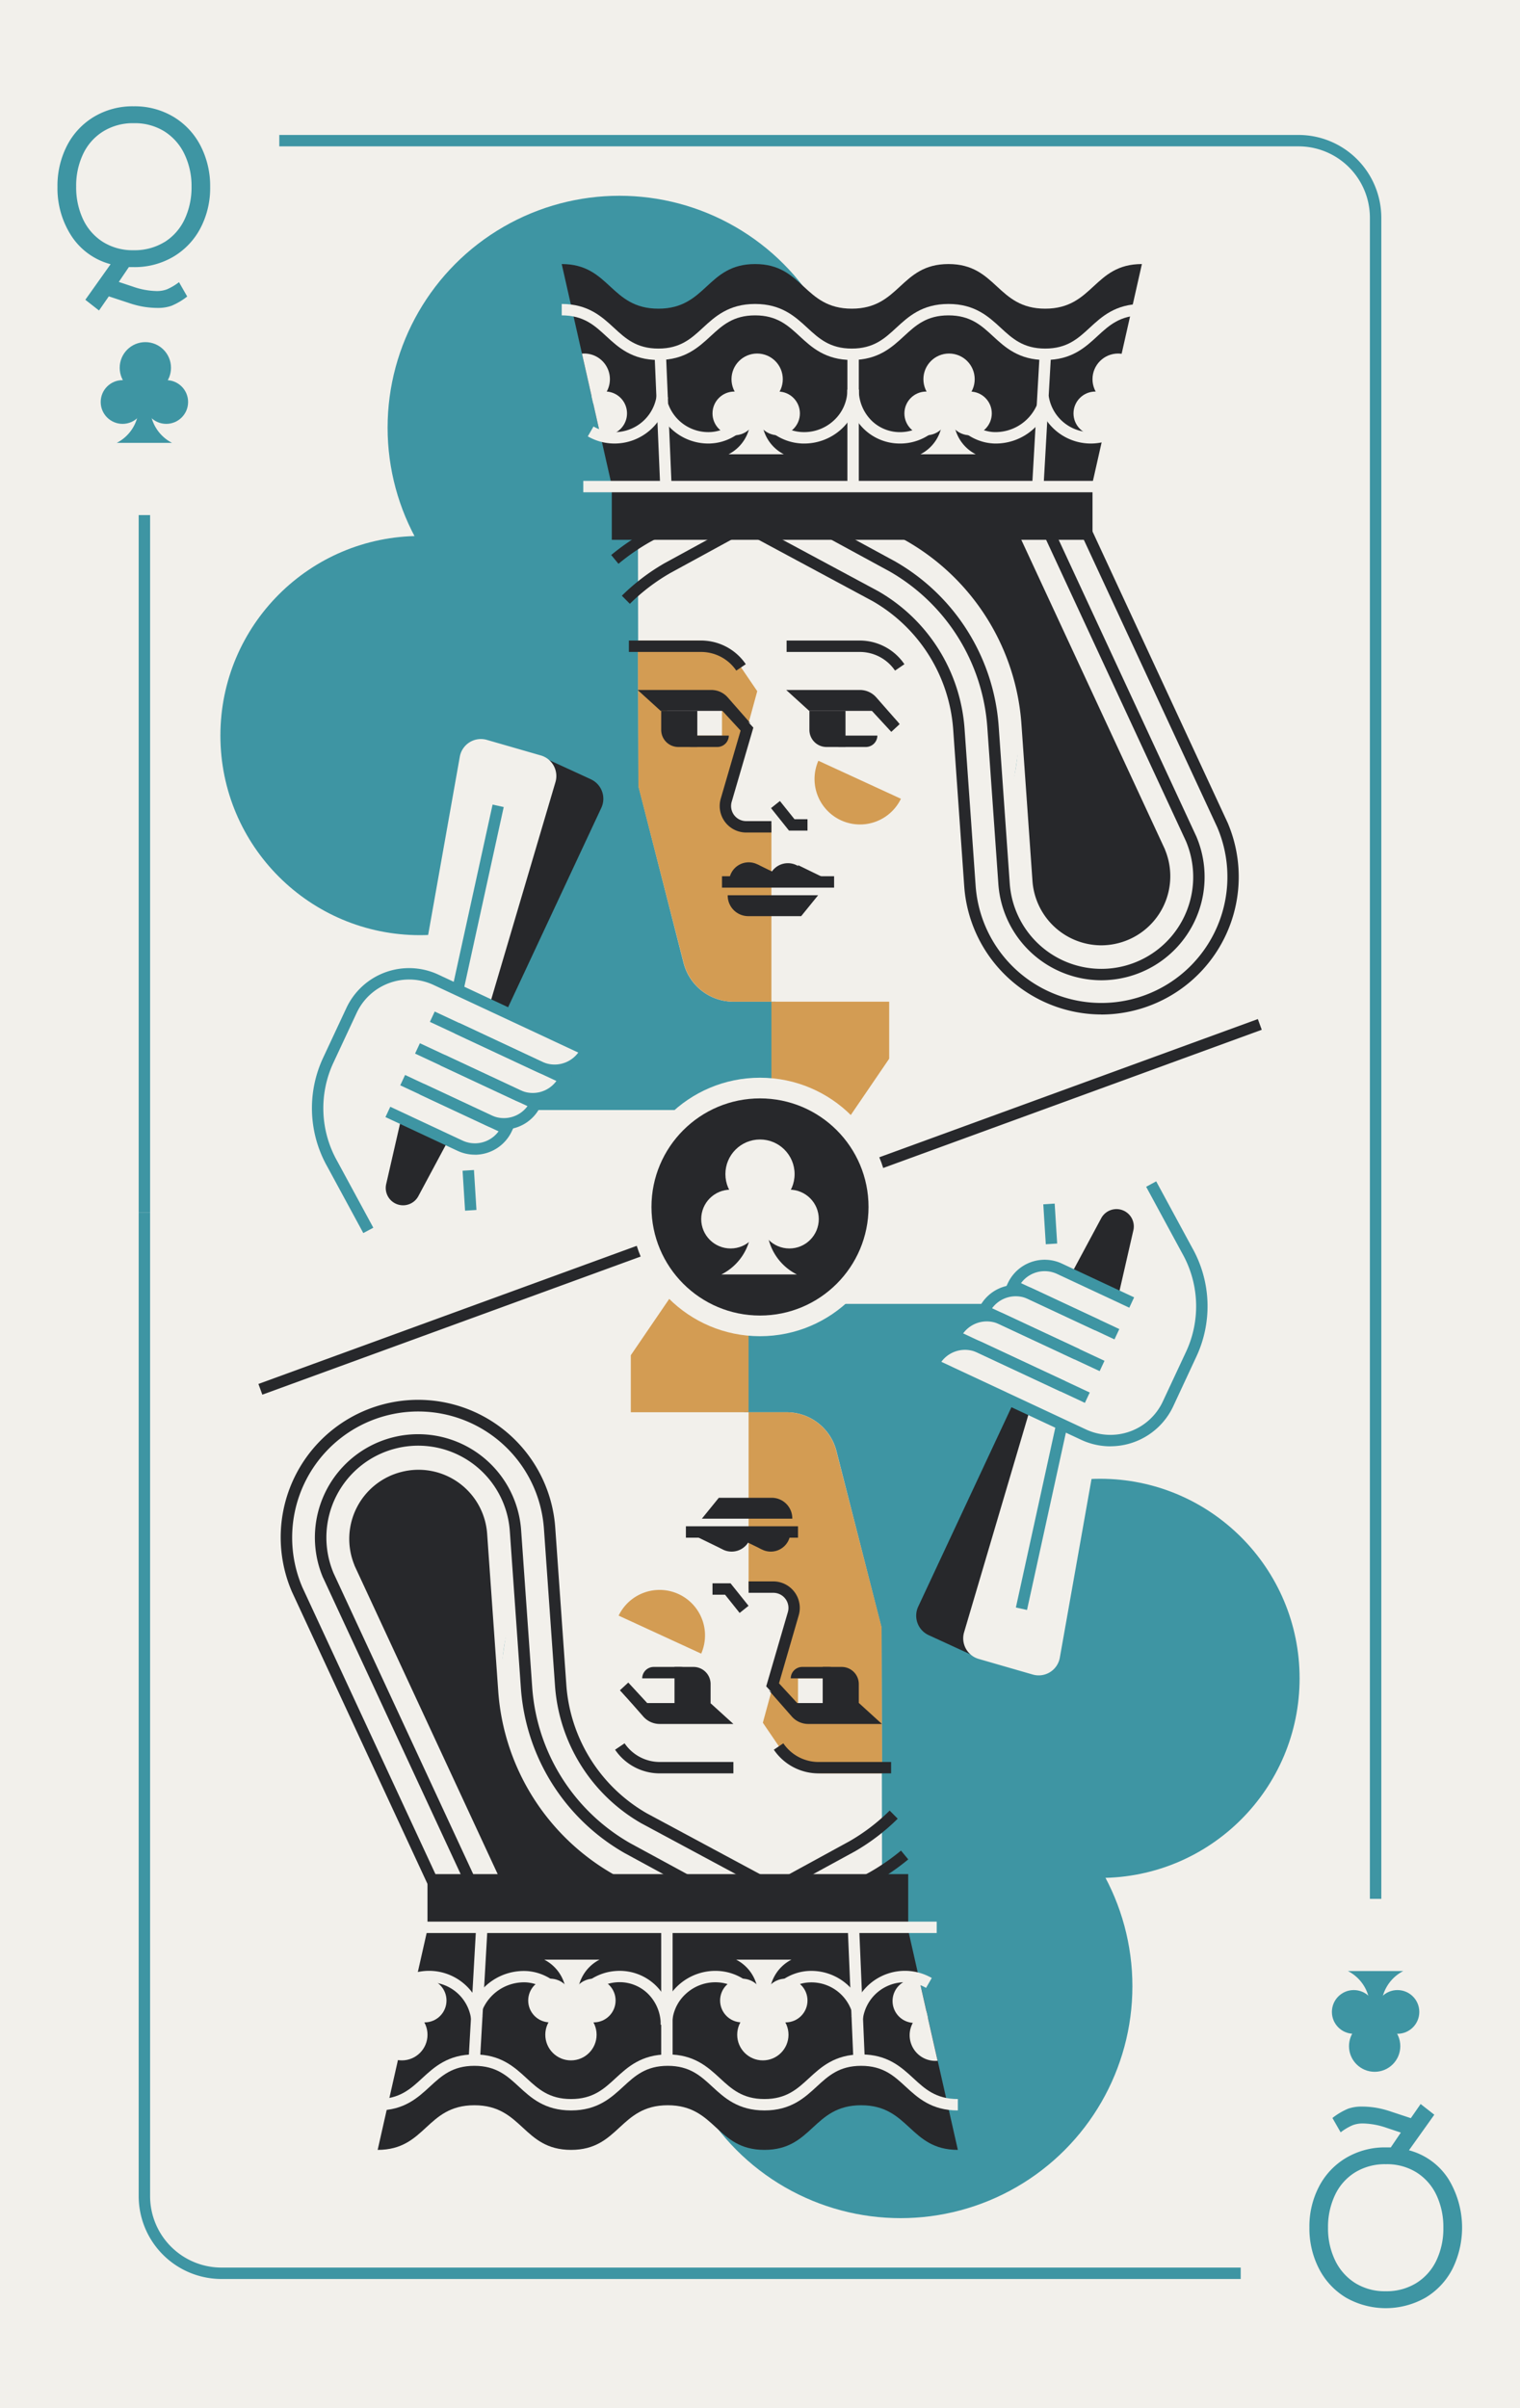 <svg xmlns="http://www.w3.org/2000/svg" viewBox="0 0 800 1267"><defs><style>.cls-1{fill:#f2f0eb;}.cls-2{fill:#3e95a3;}.cls-3{fill:#d39c53;}.cls-4{fill:#27282b;}</style></defs><title>Qc</title><g id="Layer_2" data-name="Layer 2"><rect class="cls-1" width="800" height="1267"/></g><g id="Layer_1" data-name="Layer 1"><circle class="cls-2" cx="326" cy="225" r="122"/><circle class="cls-2" cx="221" cy="387" r="105"/><circle class="cls-2" cx="431" cy="387" r="105"/><path class="cls-2" d="M414.34,534.54c16.18,19.78,2.13,49.46-23.43,49.46H193.17l.21-.11A193.12,193.12,0,0,0,299,411.73V330h55v82.15C354,451.78,385.65,499.47,414.34,534.54Z"/><path class="cls-2" d="M58.21,139a35.36,35.36,0,0,1-20.7-15,46,46,0,0,1-7.26-25.68,46.11,46.11,0,0,1,5-21.66A37.83,37.83,0,0,1,49.45,61.45a39.47,39.47,0,0,1,20.88-5.52,39.73,39.73,0,0,1,21.06,5.58,38,38,0,0,1,14.22,15.3,46.21,46.21,0,0,1,5,21.6,45.32,45.32,0,0,1-5.1,21.6,37.87,37.87,0,0,1-14.28,15.06,40.17,40.17,0,0,1-20.94,5.46H67.81l-5.28,7.8,7.56,2.52a39.75,39.75,0,0,0,12.48,2.28,15,15,0,0,0,5.28-.9,29.59,29.59,0,0,0,6.36-3.78L98.53,156a35.32,35.32,0,0,1-8.22,4.86,20.76,20.76,0,0,1-7,1.14,46.73,46.73,0,0,1-7.68-.6,49.14,49.14,0,0,1-7.8-2l-10.56-3.48-5.16,7.44-7.2-5.64Zm28.38-11.64a28.24,28.24,0,0,0,10.56-11.94,39.42,39.42,0,0,0,3.66-17.22,38.6,38.6,0,0,0-3.72-17.1A28.65,28.65,0,0,0,86.53,69.13a29.47,29.47,0,0,0-16.08-4.32,29.75,29.75,0,0,0-16.14,4.32A28.06,28.06,0,0,0,43.75,81a38.75,38.75,0,0,0-3.66,17.16,39.44,39.44,0,0,0,3.6,17.16,28.32,28.32,0,0,0,10.44,11.94,29.39,29.39,0,0,0,16.2,4.38A30,30,0,0,0,86.59,127.33Z"/><rect class="cls-2" x="73" y="271" width="6" height="367"/><path class="cls-2" d="M727,632h-6V114.54A37.58,37.58,0,0,0,683.46,77H147V71H683.46A43.59,43.59,0,0,1,727,114.54Z"/><circle class="cls-2" cx="76.5" cy="193.5" r="13.5"/><circle class="cls-2" cx="64.5" cy="211.5" r="11.5"/><circle class="cls-2" cx="87.5" cy="211.5" r="11.5"/><path class="cls-2" d="M90.55,233H61.45A21.26,21.26,0,0,0,73,214.09V205h6v9.09A21.26,21.26,0,0,0,90.55,233Z"/><path class="cls-1" d="M516,527H386a27.06,27.06,0,0,1-26.23-20.38L336,413.47,335.72,259H556.57Z"/><path class="cls-3" d="M335.71,337H367a25.43,25.43,0,0,1,21,11.14l10.55,15.51L382.7,421.72A9.72,9.72,0,0,0,392.08,434H406v93H386.07a27.08,27.08,0,0,1-26.22-20.33L336,413.85Z"/><path class="cls-4" d="M471.07,352.82A22.42,22.42,0,0,0,452.51,343H414v-6h38.51A28.4,28.4,0,0,1,476,349.45Z"/><path class="cls-4" d="M387.52,352.82A22.4,22.4,0,0,0,369,343H331v-6h38a28.41,28.41,0,0,1,23.52,12.45Z"/><polygon class="cls-3" points="468 556.99 406 647.85 406 527 468 527 468 556.99"/><path class="cls-4" d="M421.67,482H393.84A10.84,10.84,0,0,1,383,471.16V471h47.6Z"/><path class="cls-4" d="M404.38,464H383.74a10.32,10.32,0,0,1,20.64,0Z"/><path class="cls-4" d="M425,464H404.38A10.32,10.32,0,0,1,425,464Z"/><polygon class="cls-4" points="420.01 455.15 438.19 464 420.5 464 420.01 455.15"/><polygon class="cls-4" points="398.85 454.86 417.56 464 399.86 464 398.85 454.86"/><polygon class="cls-1" points="471.57 385 439.07 385 430.4 372 463.98 372 471.57 385"/><polygon class="cls-1" points="380 387 358.58 387 350.01 372 376.79 368.79 380 374.15 380 387"/><path class="cls-4" d="M384,374H347.7l-12.1-11h38.78a11.48,11.48,0,0,1,8.65,3.93l12,13.67Z"/><path class="cls-4" d="M377.53,393H363.74a10.85,10.85,0,0,1-9.71-6h29.56A6.07,6.07,0,0,1,377.53,393Z"/><path class="cls-4" d="M348,374h19a0,0,0,0,1,0,0v19a0,0,0,0,1,0,0H357a9,9,0,0,1-9-9V374A0,0,0,0,1,348,374Z"/><polygon class="cls-1" points="458 387 436.58 387 428.01 372 454.79 368.79 458 374.15 458 387"/><path class="cls-4" d="M461.09,374h-35.2l-12.1-11h38.78a11.48,11.48,0,0,1,8.65,3.93l12,13.67Z"/><path class="cls-4" d="M455.72,393H441.93a10.85,10.85,0,0,1-9.71-6h29.56A6.07,6.07,0,0,1,455.72,393Z"/><path class="cls-4" d="M426,374h19a0,0,0,0,1,0,0v19a0,0,0,0,1,0,0H435a9,9,0,0,1-9-9V374A0,0,0,0,1,426,374Z"/><path class="cls-3" d="M474.17,420.24a23.92,23.92,0,0,1-43.45-20Z"/><path class="cls-4" d="M406,438H392.74a13.94,13.94,0,0,1-13.39-17.84l10.44-35.78-11.7-12.68,4.41-4.07,14,15.17-11.39,39A7.95,7.95,0,0,0,392.74,432H406Z"/><polygon class="cls-4" points="425 437 415.27 437 405.8 425.16 410.48 421.42 418.15 431 425 431 425 437"/><rect class="cls-4" x="380" y="461" width="59" height="6"/><rect class="cls-4" x="461.87" y="366.56" width="6" height="18.95" transform="translate(-131.77 415.05) rotate(-42.71)"/><path class="cls-4" d="M316.49,425,233.34,602.81,207.8,584.65l60.87-180.38a11.29,11.29,0,0,1,15.41-6.65L311,410A11.29,11.29,0,0,1,316.49,425Z"/><path class="cls-1" d="M292.34,411.5,236.69,599.72l-28-14.14L242,398.13a11.28,11.28,0,0,1,14.23-8.87l28.45,8.2A11.27,11.27,0,0,1,292.34,411.5Z"/><path class="cls-1" d="M237.21,636.79l33.47-46.39s6.86-.55,11.16-9.77l-9.27-4.33a18.42,18.42,0,0,0,24.49-8.89l-13-6.07a18.42,18.42,0,0,0,24.49-8.88l-79.1-37A33.45,33.45,0,0,0,185,531.62l-12.24,26.19A59.5,59.5,0,0,0,175,612.45l7.1,12.48Z"/><path class="cls-4" d="M210.93,589.49l-7.7,33.58a9.12,9.12,0,0,0,17,6.15L235.89,600Z"/><path class="cls-2" d="M280.36,581a21.35,21.35,0,0,1-9.06-2l-52.84-24.7,2.54-5.44,52.84,24.7a15.43,15.43,0,0,0,19-4.84l-53.69-25.1,2.54-5.44L301.05,566l-1.27,2.72a21.28,21.28,0,0,1-12.1,11.07A21.55,21.55,0,0,1,280.36,581Z"/><path class="cls-2" d="M265.12,594.25a21.28,21.28,0,0,1-9-2L210.66,571l2.54-5.44,45.43,21.23a15.44,15.44,0,0,0,19-4.84l-46-21.48,2.54-5.44,51.66,24.15-1.27,2.71A21.44,21.44,0,0,1,265.12,594.25Z"/><path class="cls-2" d="M249.93,607.49a21.3,21.3,0,0,1-9.06-2l-38-17.77,2.54-5.43,38,17.77a15.45,15.45,0,0,0,19-4.85l-41.53-19.41,2.55-5.43,47.22,22.07-1.28,2.72a21.48,21.48,0,0,1-19.41,12.36Z"/><path class="cls-2" d="M191.21,648.73l-18.89-34.85a62.6,62.6,0,0,1-2.27-57.34l12.24-26.19a36.43,36.43,0,0,1,48.45-17.58L312.56,551l-1.27,2.72a21.45,21.45,0,0,1-28.48,10.33l-56.55-26.43,2.54-5.44,56.55,26.44a15.47,15.47,0,0,0,19-4.85L228.2,518.2a30.47,30.47,0,0,0-40.48,14.69l-12.23,26.19A56.6,56.6,0,0,0,177.56,611l18.92,34.91Z"/><rect class="cls-2" x="244.06" y="615.75" width="6" height="21.06" transform="translate(-38.57 16.62) rotate(-3.58)"/><rect class="cls-2" x="202.56" y="468.88" width="98.2" height="6" transform="translate(-263.17 616.64) rotate(-77.63)"/><path class="cls-4" d="M579.56,497.35a36.43,36.43,0,0,1-36.15-33.81L537.6,381A120.78,120.78,0,0,0,477,284.55l-.25-.14-40.61-22.07a3,3,0,0,1,1.43-5.64l85.33-.08a3,3,0,0,1,2.73,1.74L613.19,447a.54.54,0,0,1,0,.11,36.34,36.34,0,0,1-24.77,49.13A37,37,0,0,1,579.56,497.35ZM449.36,262.69,480,279.33a126.74,126.74,0,0,1,63.61,101.28l5.82,82.51a30.34,30.34,0,1,0,58.32-13.66L521,262.63Z"/><path class="cls-4" d="M436.58,260.08l40.61,22.07.16.09.15.08a123.77,123.77,0,0,1,62.09,98.88l5.82,82.51a33.4,33.4,0,0,0,33.15,31,33.79,33.79,0,0,0,8.19-1,33.32,33.32,0,0,0,22.72-45.06L521.91,260Z"/><path class="cls-4" d="M579.56,515.73a54.48,54.48,0,0,1-54.1-50.54l-5.82-82.52a102.79,102.79,0,0,0-51.5-82.08l-40.58-22.06,2.86-5.27,40.65,22.09a108.82,108.82,0,0,1,54.56,86.9l5.81,82.51a48.34,48.34,0,1,0,92.89-21.85l-.12-.3L531.68,243.25l5.44-2.52,92.56,199.41a.61.61,0,0,1,.05.12l.15.36a54.34,54.34,0,0,1-37,73.46A55,55,0,0,1,579.56,515.73Z"/><path class="cls-4" d="M579.56,533.73a72.55,72.55,0,0,1-72.06-67.28l-5.81-82.51a84.87,84.87,0,0,0-42.34-67.64l-60.77-32.66,2.84-5.28,60.85,32.7a90.87,90.87,0,0,1,45.4,72.46L513.49,466a66.34,66.34,0,1,0,127.49-30l-.27-.66L548,235.67l5.44-2.52,92.72,199.77.06.12.29.72a72.43,72.43,0,0,1-67,100Z"/><path class="cls-4" d="M325.51,296.63,321.69,292a121.42,121.42,0,0,1,17.25-11.93l44.11-24,2.87,5.27-44.05,23.94A114.33,114.33,0,0,0,325.51,296.63Z"/><path class="cls-4" d="M331.51,317.68l-4.22-4.26a109.43,109.43,0,0,1,22.48-17.12l56-30.59,2.88,5.27L352.7,301.53A103.5,103.5,0,0,0,331.51,317.68Z"/><rect class="cls-4" x="322" y="249" width="253" height="35"/><path class="cls-4" d="M601,138.92,575,254H321.66l-5.72-25.29-3.74-16.55-.83-3.67-5.07-22.43-10.66-47.14c25.44,0,25.44,23.48,50.89,23.48s25.44-23.48,50.89-23.48,25.45,23.48,50.89,23.48,25.45-23.48,50.89-23.48,25.45,23.48,50.9,23.48S575.55,138.92,601,138.92Z"/><path class="cls-1" d="M550.1,189.39c-13.89,0-21.11-6.65-27.48-12.53-6.1-5.63-11.86-10.94-23.42-10.94s-17.31,5.31-23.41,10.94c-6.37,5.88-13.58,12.53-27.48,12.53s-21.11-6.65-27.48-12.53c-6.1-5.63-11.86-10.94-23.41-10.94s-17.31,5.31-23.41,10.94c-6.37,5.88-13.59,12.53-27.48,12.53s-21.11-6.65-27.48-12.53c-6.1-5.63-11.86-10.94-23.41-10.94v-6c13.89,0,21.11,6.66,27.48,12.53,6.1,5.63,11.86,10.94,23.41,10.94s17.31-5.31,23.41-10.94c6.37-5.87,13.58-12.53,27.48-12.53s21.11,6.66,27.48,12.53c6.1,5.63,11.86,10.94,23.41,10.94s17.31-5.31,23.41-10.94c6.37-5.87,13.59-12.53,27.48-12.53s21.12,6.66,27.49,12.53c6.1,5.63,11.86,10.94,23.41,10.94s17.32-5.31,23.42-10.94c6.36-5.87,13.58-12.53,27.48-12.53v6c-11.55,0-17.31,5.31-23.42,10.94C571.22,182.74,564,189.39,550.1,189.39Z"/><rect class="cls-1" x="345.99" y="186.81" width="6" height="67.46" transform="translate(-9.09 15.08) rotate(-2.44)"/><rect class="cls-1" x="446" y="187" width="6" height="67"/><rect class="cls-1" x="514.61" y="217.39" width="67.21" height="6" transform="translate(297.13 755.25) rotate(-86.75)"/><path class="cls-1" d="M372.73,233.35A28.48,28.48,0,0,1,346,214.45l5.66-2a22.42,22.42,0,0,0,22.52,14.85c11.31-.72,20.86-11.16,20.86-22.79h6c0,14.69-12.13,27.86-26.48,28.77C373.92,233.33,373.33,233.35,372.73,233.35Z"/><path class="cls-1" d="M423.27,233.35c-.67,0-1.35,0-2-.07C406.53,232.22,395,219.59,395,204.5h6c0,11.95,9.08,22,20.67,22.79a22.92,22.92,0,0,0,17.19-6.08A22,22,0,0,0,446,205h6A28.31,28.31,0,0,1,443,225.61,29,29,0,0,1,423.27,233.35Z"/><path class="cls-1" d="M323.49,233.35a28.24,28.24,0,0,1-14.12-3.77l3-5.2a22.33,22.33,0,0,0,33.22-16.14l5.94.85A28.44,28.44,0,0,1,323.49,233.35Z"/><path class="cls-1" d="M574,233.35a28.45,28.45,0,0,1-28-24.26l5.94-.85a22.35,22.35,0,0,0,33.23,16.15l3,5.19A28.27,28.27,0,0,1,574,233.35Z"/><path class="cls-1" d="M524.24,233.35c-.59,0-1.17,0-1.76-.06-14.35-.91-26.48-14.08-26.48-28.77h6c0,11.63,9.55,22.07,20.86,22.79A23.8,23.8,0,0,0,546.17,212l5.66,2A29.62,29.62,0,0,1,524.24,233.35Z"/><path class="cls-1" d="M473.68,233.35A27.14,27.14,0,0,1,455,226a28.79,28.79,0,0,1-9-21h6a22.76,22.76,0,0,0,7.1,16.65,21.31,21.31,0,0,0,16.23,5.64c11.59-.83,20.67-10.84,20.67-22.79h6c0,15.09-11.53,27.72-26.24,28.78C475.06,233.33,474.37,233.35,473.68,233.35Z"/><rect class="cls-1" x="307" y="253" width="281" height="6"/><circle class="cls-1" cx="398.5" cy="199.5" r="13.5"/><circle class="cls-1" cx="386.5" cy="217.5" r="11.5"/><circle class="cls-1" cx="409.5" cy="217.5" r="11.5"/><path class="cls-1" d="M412.55,239h-29.1A21.26,21.26,0,0,0,395,220.09V211h6v9.09A21.26,21.26,0,0,0,412.55,239Z"/><circle class="cls-1" cx="499.5" cy="199.5" r="13.5"/><circle class="cls-1" cx="487.5" cy="217.5" r="11.5"/><circle class="cls-1" cx="510.5" cy="217.5" r="11.5"/><path class="cls-1" d="M513.55,239h-29.1A21.26,21.26,0,0,0,496,220.09V211h6v9.09A21.26,21.26,0,0,0,513.55,239Z"/><circle class="cls-1" cx="588.5" cy="199.5" r="13.5"/><circle class="cls-1" cx="576.5" cy="217.5" r="11.5"/><path class="cls-1" d="M321,199.5a13.49,13.49,0,0,1-8.8,12.66l-.83-3.67-5.07-22.43q.6-.06,1.2-.06A13.49,13.49,0,0,1,321,199.5Z"/><path class="cls-1" d="M330,217.5A11.5,11.5,0,0,1,318.5,229a11.35,11.35,0,0,1-2.56-.29l-3.74-16.55-.83-3.67A11.37,11.37,0,0,1,318.5,206c.28,0,.55,0,.82,0A11.5,11.5,0,0,1,330,217.5Z"/><circle class="cls-2" cx="474" cy="1045" r="122"/><circle class="cls-2" cx="579" cy="883" r="105"/><circle class="cls-2" cx="369" cy="883" r="105"/><path class="cls-2" d="M385.66,735.46C369.48,715.68,383.53,686,409.09,686H606.83l-.21.11A193.12,193.12,0,0,0,501,858.27V940H446V857.85C446,818.22,414.35,770.53,385.66,735.46Z"/><path class="cls-2" d="M741.56,1131.29a35.35,35.35,0,0,1,20.7,15,49.05,49.05,0,0,1,2.22,47.34,37.8,37.8,0,0,1-14.16,15.17,42.36,42.36,0,0,1-41.94,0,38,38,0,0,1-14.22-15.3,46.24,46.24,0,0,1-5-21.6,45.26,45.26,0,0,1,5.1-21.6,37.67,37.67,0,0,1,14.28-15.06,40.08,40.08,0,0,1,20.94-5.47H732l5.28-7.79-7.56-2.52a39.8,39.8,0,0,0-12.48-2.28,14.93,14.93,0,0,0-5.28.9,29.47,29.47,0,0,0-6.36,3.77l-4.32-7.55a35.59,35.59,0,0,1,8.22-4.87,20.92,20.92,0,0,1,7-1.13,46.73,46.73,0,0,1,7.68.6,50.14,50.14,0,0,1,7.8,2l10.56,3.49,5.16-7.44,7.2,5.63Zm-28.38,11.64a28,28,0,0,0-10.56,11.94,39.2,39.2,0,0,0-3.66,17.21,38.54,38.54,0,0,0,3.72,17.11,28.71,28.71,0,0,0,10.56,11.94,29.47,29.47,0,0,0,16.08,4.32,29.78,29.78,0,0,0,16.14-4.32A28.19,28.19,0,0,0,756,1189.25a38.93,38.93,0,0,0,3.66-17.17,39.36,39.36,0,0,0-3.6-17.15A28.2,28.2,0,0,0,745.64,1143a29.31,29.31,0,0,0-16.2-4.38A29.92,29.92,0,0,0,713.18,1142.93Z"/><rect class="cls-2" x="721" y="632" width="6" height="367"/><path class="cls-2" d="M653,1199H116.54A43.59,43.59,0,0,1,73,1155.46V638h6v517.46A37.58,37.58,0,0,0,116.54,1193H653Z"/><circle class="cls-2" cx="723.5" cy="1076.5" r="13.5"/><circle class="cls-2" cx="735.5" cy="1058.5" r="11.5"/><circle class="cls-2" cx="712.5" cy="1058.5" r="11.5"/><path class="cls-2" d="M709.45,1037h29.1A21.26,21.26,0,0,0,727,1055.91V1065h-6v-9.09A21.26,21.26,0,0,0,709.45,1037Z"/><path class="cls-1" d="M284,743H414a27.06,27.06,0,0,1,26.23,20.38L464,856.53l.28,154.47H243.43Z"/><path class="cls-3" d="M464.29,933H433.05a25.43,25.43,0,0,1-21-11.14l-10.55-15.51,15.84-58.07A9.72,9.72,0,0,0,407.92,836H394V743h19.93a27.08,27.08,0,0,1,26.22,20.33L464,856.15Z"/><path class="cls-4" d="M386,933H347.25a28.43,28.43,0,0,1-23.52-12.45l5-3.37A22.41,22.41,0,0,0,347.25,927H386Z"/><path class="cls-4" d="M469,933H430.8a28.4,28.4,0,0,1-23.52-12.45l5-3.37A22.42,22.42,0,0,0,430.8,927H469Z"/><polygon class="cls-3" points="332 713.01 394 622.15 394 743 332 743 332 713.01"/><path class="cls-4" d="M378.33,788h27.83A10.84,10.84,0,0,1,417,798.84V799H369.4Z"/><path class="cls-4" d="M395.39,806H416a10.32,10.32,0,0,1-20.64,0Z"/><path class="cls-4" d="M374.75,806h20.64a10.32,10.32,0,0,1-20.64,0Z"/><polygon class="cls-4" points="379.75 814.85 361.57 806 379.26 806 379.75 814.85"/><polygon class="cls-4" points="400.92 815.14 382.21 806 399.9 806 400.92 815.14"/><polygon class="cls-1" points="328.2 885 360.7 885 369.37 898 335.78 898 328.2 885"/><polygon class="cls-1" points="420 883 441.42 883 449.99 898 423.21 901.21 420 895.85 420 883"/><path class="cls-4" d="M415.77,896h36.3l12.1,11H425.39a11.5,11.5,0,0,1-8.66-3.93l-12-13.67Z"/><path class="cls-4" d="M422.24,877H436a10.85,10.85,0,0,1,9.71,6H416.18A6.06,6.06,0,0,1,422.24,877Z"/><path class="cls-4" d="M433,877h19a0,0,0,0,1,0,0v19a0,0,0,0,1,0,0H442a9,9,0,0,1-9-9V877A0,0,0,0,1,433,877Z" transform="translate(885 1773) rotate(180)"/><polygon class="cls-1" points="342 883 363.42 883 371.99 898 345.21 901.21 342 895.85 342 883"/><path class="cls-4" d="M338.68,896h35.2L386,907H347.2a11.47,11.47,0,0,1-8.65-3.93l-12-13.67Z"/><path class="cls-4" d="M344.05,877h13.79a10.85,10.85,0,0,1,9.71,6H338A6.06,6.06,0,0,1,344.05,877Z"/><path class="cls-4" d="M355,877h19a0,0,0,0,1,0,0v19a0,0,0,0,1,0,0H364a9,9,0,0,1-9-9V877A0,0,0,0,1,355,877Z" transform="translate(729 1773) rotate(180)"/><path class="cls-3" d="M325.6,850a23.92,23.92,0,0,1,43.45,20Z"/><path class="cls-4" d="M417.27,902.37l-14-15.17,11.38-39A7.95,7.95,0,0,0,407,838H394v-6h13a13.94,13.94,0,0,1,13.38,17.84L410,885.62l11.7,12.68Z"/><polygon class="cls-4" points="389.28 848.59 381.62 839 375 839 375 833 384.5 833 393.97 844.84 389.28 848.59"/><rect class="cls-4" x="361" y="803" width="59" height="6"/><rect class="cls-4" x="331.89" y="884.75" width="6" height="18.95" transform="translate(-517.72 464.29) rotate(-42.71)"/><path class="cls-4" d="M483.28,845.24l83.14-177.8L592,685.6,531.09,866a11.28,11.28,0,0,1-15.4,6.64l-26.9-12.36A11.27,11.27,0,0,1,483.28,845.24Z"/><path class="cls-1" d="M507.42,858.75l55.65-188.22,28,14.14L557.8,872.13A11.29,11.29,0,0,1,543.56,881l-28.44-8.21A11.28,11.28,0,0,1,507.42,858.75Z"/><path class="cls-1" d="M562.56,633.46l-33.47,46.39s-6.86.55-11.17,9.77l9.27,4.33a18.43,18.43,0,0,0-24.49,8.89l13,6.07a18.41,18.41,0,0,0-24.48,8.89l79.1,37a33.45,33.45,0,0,0,44.46-16.14L627,712.45a59.53,59.53,0,0,0-2.19-54.64l-7.11-12.49Z"/><path class="cls-4" d="M588.84,680.77l7.69-33.59a9.12,9.12,0,0,0-17-6.15l-15.69,29.22Z"/><path class="cls-2" d="M558.11,732.05l-59.39-27.76,1.27-2.72a21.41,21.41,0,0,1,28.47-10.33l52.85,24.7-2.54,5.43-52.85-24.7a15.43,15.43,0,0,0-19,4.85l53.69,25.09Z"/><path class="cls-2" d="M565.59,715.21l-51.66-24.14,1.27-2.72A21.46,21.46,0,0,1,543.68,678l45.43,21.24-2.54,5.43-45.43-21.23a15.45,15.45,0,0,0-19,4.85l46,21.48Z"/><path class="cls-2" d="M576.37,699.92l-47.22-22.08,1.27-2.71a21.42,21.42,0,0,1,28.48-10.34l38,17.77L594.37,688l-38-17.76a15.43,15.43,0,0,0-19,4.84l41.52,19.41Z"/><path class="cls-2" d="M584.44,760.93A36.39,36.39,0,0,1,569,757.49l-81.82-38.25,1.27-2.71A21.45,21.45,0,0,1,517,706.19l56.55,26.43L571,738.06l-56.56-26.43a15.44,15.44,0,0,0-19,4.84l76.12,35.58A30.43,30.43,0,0,0,612,737.36l12.24-26.18a56.62,56.62,0,0,0-2.08-51.89l-18.92-34.91,5.28-2.86,18.89,34.86a62.57,62.57,0,0,1,2.26,57.34L617.48,739.9a36.52,36.52,0,0,1-33,21Z"/><rect class="cls-2" x="549.7" y="633.44" width="6" height="21.06" transform="translate(-39.08 35.72) rotate(-3.58)"/><rect class="cls-2" x="499.01" y="795.37" width="98.2" height="6" transform="translate(-349.13 1162.77) rotate(-77.63)"/><path class="cls-4" d="M276.85,1014a3,3,0,0,1-2.72-1.74L186.57,823.63l0-.12a36.34,36.34,0,0,1,24.77-49.12,36.2,36.2,0,0,1,45.06,32.69l5.82,82.51a120.72,120.72,0,0,0,60.59,96.48l.25.14,40.6,22.07a3,3,0,0,1-1.43,5.64l-85.33.08ZM192,821.16,278.76,1008l71.64-.07-30.6-16.64A126.7,126.7,0,0,1,256.19,890l-5.82-82.52A30.34,30.34,0,1,0,192,821.16Z"/><path class="cls-4" d="M363.18,1009.92l-40.61-22.07-.15-.09-.15-.08a123.72,123.72,0,0,1-62.09-98.88l-5.82-82.51a33.34,33.34,0,1,0-64.07,15.07L277.85,1010Z"/><path class="cls-4" d="M262.65,1029.53,170.08,830.11A.61.61,0,0,0,170,830l-.15-.36a54.34,54.34,0,1,1,104.43-24.56l5.82,82.51a102.75,102.75,0,0,0,51.49,82.08l40.59,22.06L369.34,997,328.7,974.9A108.8,108.8,0,0,1,274.14,888l-5.82-82.51a48.33,48.33,0,1,0-92.89,21.85l.12.3L268.09,1027Z"/><path class="cls-4" d="M246.32,1037.1,153.59,837.33l-.05-.12-.3-.72a72.34,72.34,0,1,1,139-32.69l5.82,82.51A84.84,84.84,0,0,0,340.41,954l60.78,32.66-2.84,5.28-60.86-32.7a90.85,90.85,0,0,1-45.39-72.45l-5.82-82.52a66.34,66.34,0,1,0-127.49,30l.27.66,92.7,199.72Z"/><path class="cls-4" d="M416.72,1014.15l-2.87-5.27,44-23.94a114.89,114.89,0,0,0,16.36-11.32l3.82,4.63a121,121,0,0,1-17.26,11.93Z"/><path class="cls-4" d="M394,1004.54l-2.87-5.27,55.92-30.55a103,103,0,0,0,21.19-16.15l4.23,4.27A109.65,109.65,0,0,1,450,974Z"/><rect class="cls-4" x="225" y="986" width="253" height="35" transform="translate(703 2007) rotate(180)"/><path class="cls-4" d="M198.77,1131.08l26-115.08H478.11l5.72,25.29,3.74,16.55.83,3.67,5.07,22.43,10.66,47.14c-25.44,0-25.44-23.48-50.89-23.48s-25.44,23.48-50.89,23.48-25.45-23.48-50.89-23.48-25.45,23.48-50.89,23.48-25.45-23.48-50.9-23.48S224.22,1131.08,198.77,1131.08Z"/><path class="cls-1" d="M504.13,1110.33c-13.9,0-21.11-6.66-27.48-12.53-6.1-5.63-11.86-10.94-23.41-10.94s-17.31,5.31-23.41,10.94c-6.37,5.87-13.59,12.53-27.48,12.53s-21.12-6.66-27.48-12.53c-6.1-5.63-11.87-10.94-23.42-10.94s-17.31,5.31-23.41,10.94c-6.37,5.87-13.58,12.53-27.48,12.53s-21.11-6.66-27.48-12.53c-6.1-5.63-11.86-10.94-23.42-10.94s-17.31,5.31-23.41,10.94c-6.37,5.87-13.59,12.53-27.48,12.53v-6c11.55,0,17.31-5.31,23.41-10.94,6.37-5.87,13.59-12.53,27.48-12.53s21.12,6.66,27.49,12.53c6.1,5.63,11.86,10.94,23.41,10.94s17.31-5.31,23.41-10.94c6.37-5.87,13.59-12.53,27.48-12.53s21.12,6.66,27.48,12.53c6.1,5.63,11.87,10.94,23.42,10.94s17.31-5.31,23.41-10.94c6.37-5.87,13.58-12.53,27.48-12.53s21.11,6.66,27.48,12.53c6.1,5.63,11.86,10.94,23.41,10.94Z"/><rect class="cls-1" x="447.78" y="1015.98" width="6" height="67.46" transform="translate(-44.36 20.18) rotate(-2.44)"/><rect class="cls-1" x="348" y="1016" width="6" height="67"/><rect class="cls-1" x="217.94" y="1046.86" width="67.21" height="6" transform="translate(-810.88 1241.54) rotate(-86.75)"/><path class="cls-1" d="M404.77,1065.73h-6c0-14.69,12.12-27.86,26.48-28.77a28.45,28.45,0,0,1,28.55,18.84l-5.65,2A22.4,22.4,0,0,0,425.63,1043C414.32,1043.66,404.77,1054.1,404.77,1065.73Z"/><path class="cls-1" d="M404.77,1065.75h-6c0-12-9.08-22-20.67-22.79a22.84,22.84,0,0,0-17.19,6.08,21.93,21.93,0,0,0-7.14,16.21h-6a28.27,28.27,0,0,1,9.05-20.6,28.91,28.91,0,0,1,21.7-7.68C393.24,1038,404.77,1050.67,404.77,1065.75Z"/><path class="cls-1" d="M454.18,1062l-5.94-.86a28.33,28.33,0,0,1,42.16-20.49l-3,5.2A22.33,22.33,0,0,0,454.18,1062Z"/><path class="cls-1" d="M247.91,1062a22.33,22.33,0,0,0-33.22-16.15l-3-5.2a28.33,28.33,0,0,1,42.16,20.49Z"/><path class="cls-1" d="M303.77,1065.73h-6c0-11.63-9.56-22.07-20.86-22.78a23.79,23.79,0,0,0-23.32,15.3l-5.65-2A29.61,29.61,0,0,1,277.28,1037C291.64,1037.87,303.77,1051,303.77,1065.73Z"/><path class="cls-1" d="M303.77,1065.75h-6c0-15.08,11.52-27.72,26.24-28.78a27.27,27.27,0,0,1,20.74,7.24,28.76,28.76,0,0,1,9,21h-6a22.73,22.73,0,0,0-7.11-16.65,21.29,21.29,0,0,0-16.22-5.64C312.84,1043.79,303.77,1053.8,303.77,1065.75Z"/><rect class="cls-1" x="212" y="1011" width="281" height="6"/><circle class="cls-1" cx="401.5" cy="1070.5" r="13.5"/><circle class="cls-1" cx="413.5" cy="1052.5" r="11.5"/><circle class="cls-1" cx="390.5" cy="1052.5" r="11.5"/><path class="cls-1" d="M387.45,1031h29.1A21.26,21.26,0,0,0,405,1049.91V1059h-6v-9.09A21.26,21.26,0,0,0,387.45,1031Z"/><circle class="cls-1" cx="300.5" cy="1070.5" r="13.5"/><circle class="cls-1" cx="312.5" cy="1052.5" r="11.5"/><circle class="cls-1" cx="289.5" cy="1052.5" r="11.5"/><path class="cls-1" d="M286.45,1031h29.1A21.26,21.26,0,0,0,304,1049.91V1059h-6v-9.09A21.26,21.26,0,0,0,286.45,1031Z"/><circle class="cls-1" cx="211.5" cy="1070.5" r="13.5"/><circle class="cls-1" cx="223.5" cy="1052.5" r="11.5"/><path class="cls-1" d="M478.77,1070.75a13.49,13.49,0,0,1,8.8-12.66l.83,3.67,5.07,22.43q-.6.06-1.2.06A13.49,13.49,0,0,1,478.77,1070.75Z"/><path class="cls-1" d="M469.77,1052.75a11.5,11.5,0,0,1,11.5-11.5,11.35,11.35,0,0,1,2.56.29l3.74,16.55.83,3.67a11.37,11.37,0,0,1-7.13,2.49c-.28,0-.55,0-.82,0A11.5,11.5,0,0,1,469.77,1052.75Z"/><rect class="cls-4" x="120.03" y="632" width="559.95" height="6" transform="translate(-193.42 175.57) rotate(-20.05)"/><circle class="cls-1" cx="400" cy="635" r="68"/><circle class="cls-4" cx="400" cy="635" r="57.12"/><circle class="cls-1" cx="400" cy="617.71" r="18.21"/><circle class="cls-1" cx="384.53" cy="641.37" r="15.47"/><circle class="cls-1" cx="415.47" cy="641.37" r="15.47"/><path class="cls-1" d="M419.41,670.5H379.68A28.56,28.56,0,0,0,395.45,645V633.18h8.19V645A28.57,28.57,0,0,0,419.4,670.5Z"/></g></svg>
